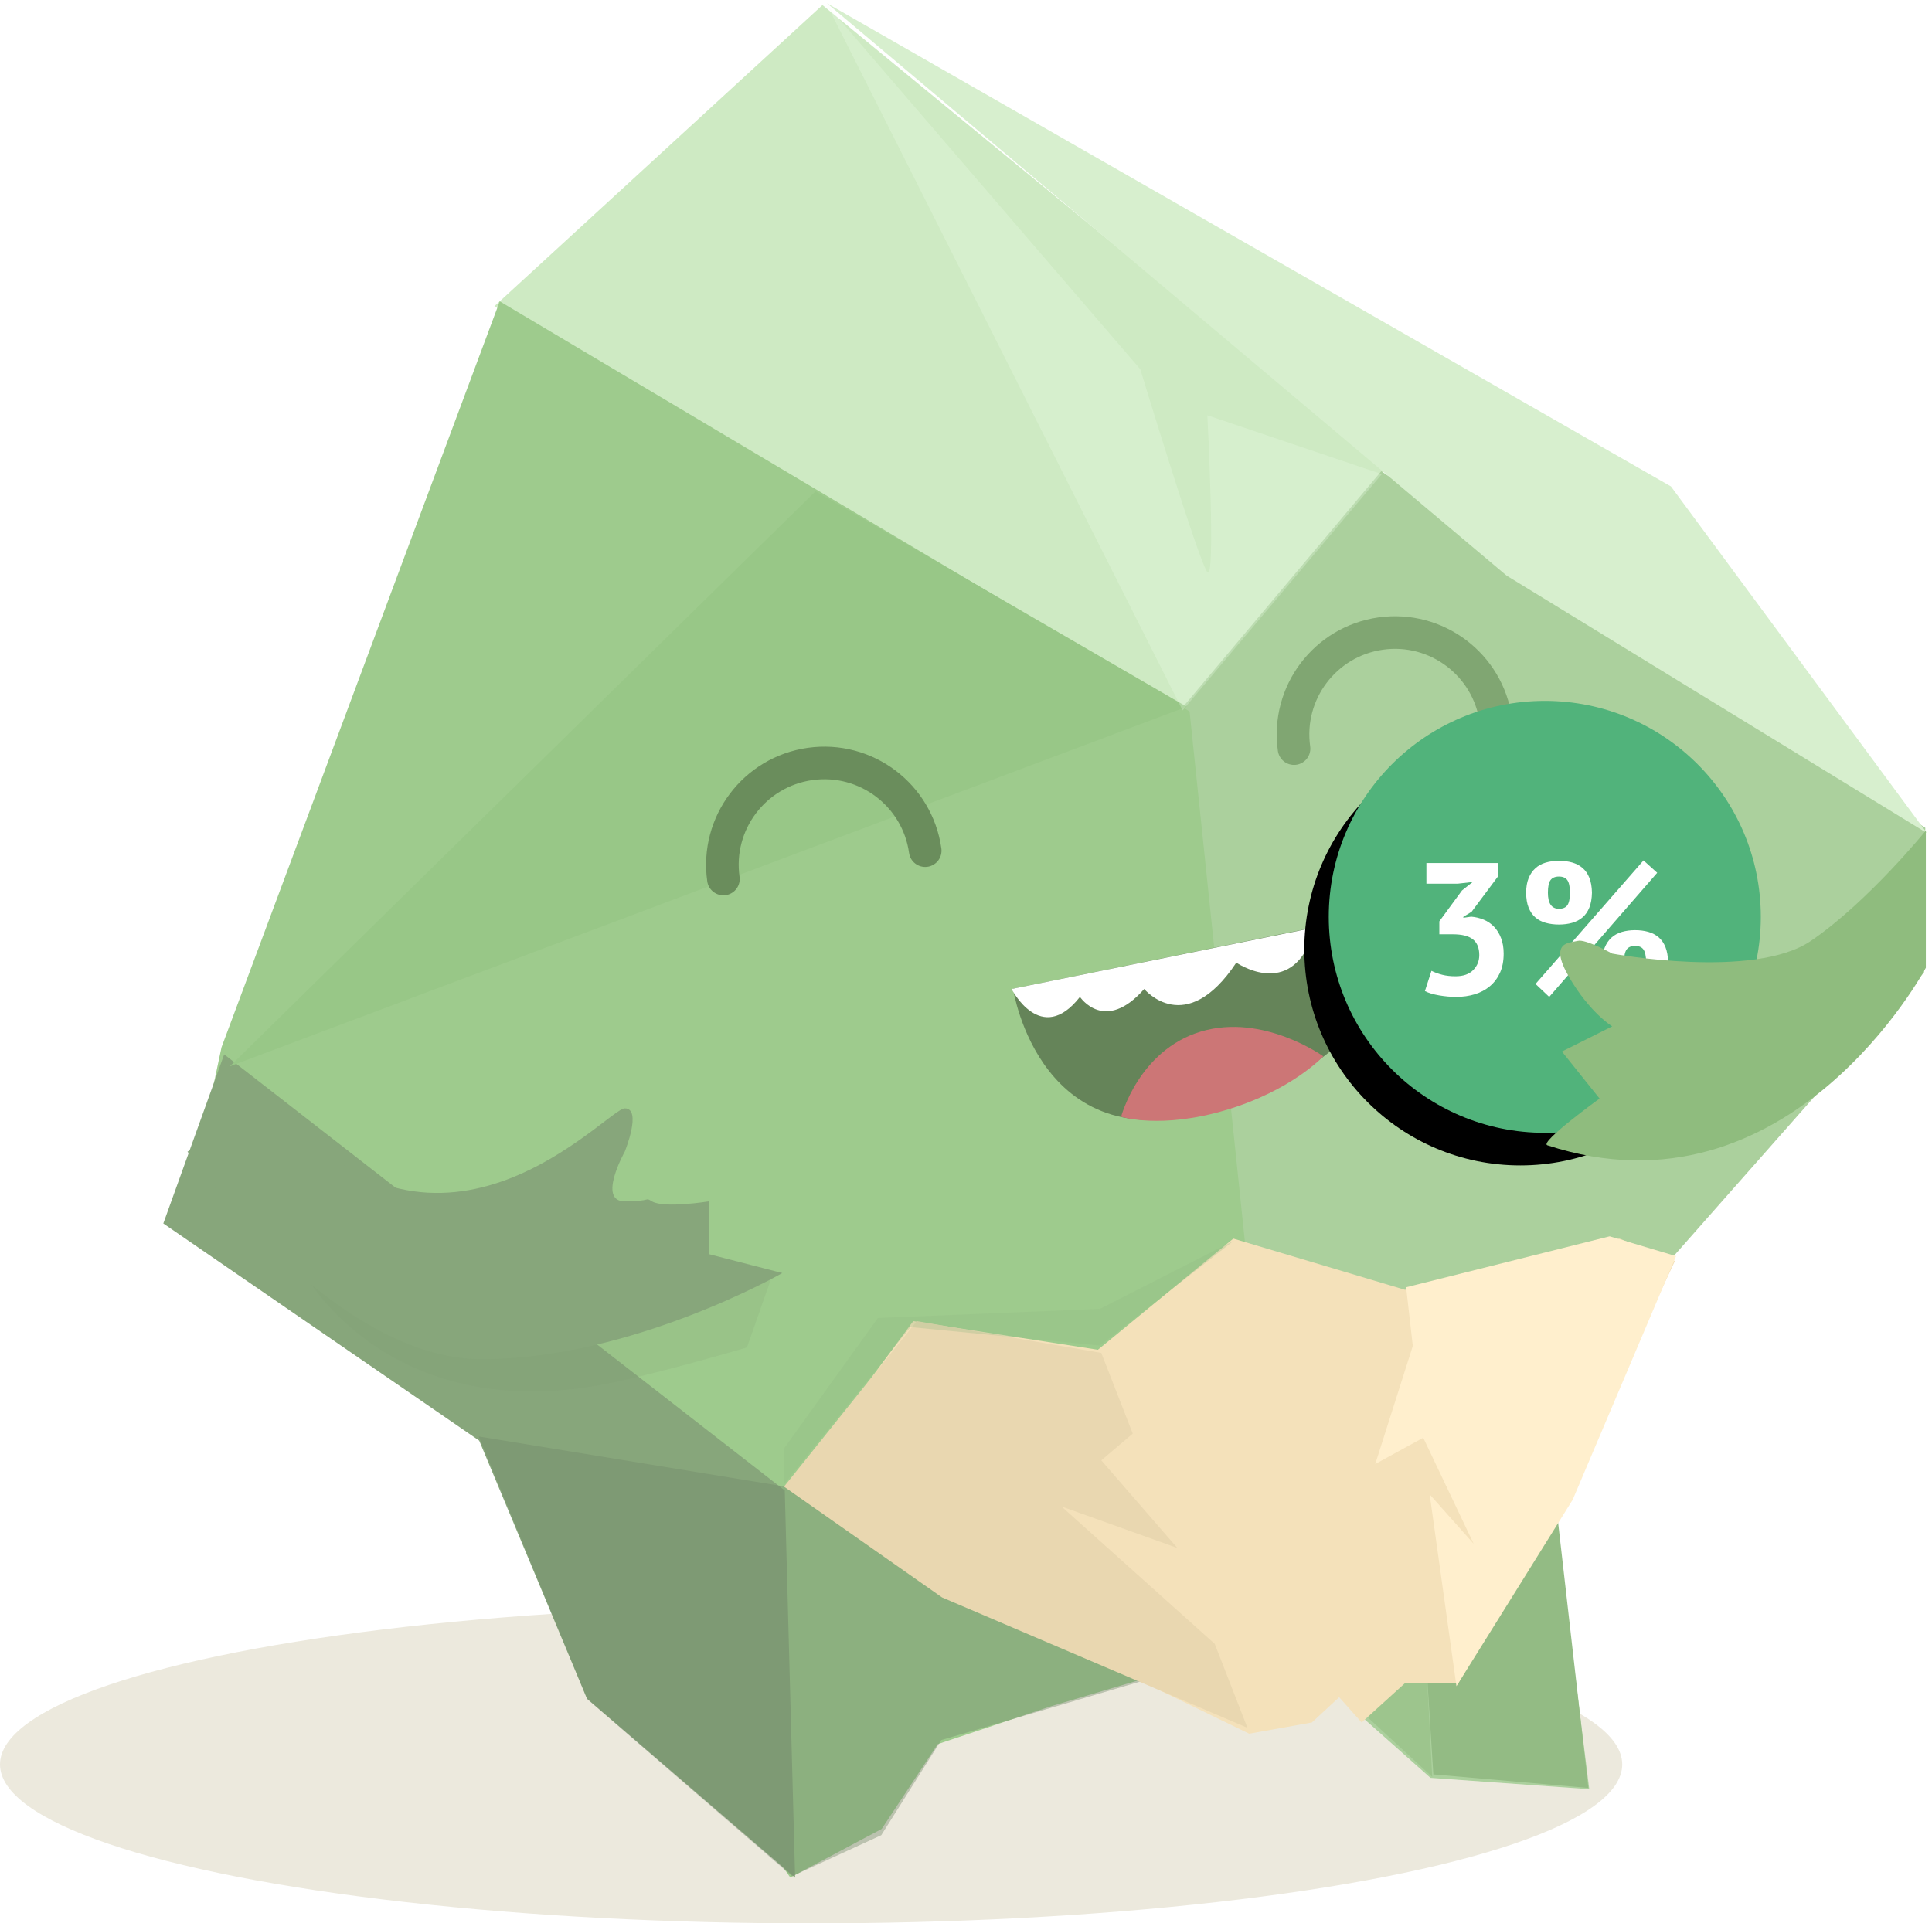 <?xml version="1.0" encoding="UTF-8"?>
<svg width="237px" height="236px" viewBox="0 0 237 236" version="1.1" xmlns="http://www.w3.org/2000/svg" xmlns:xlink="http://www.w3.org/1999/xlink">
    <!-- Generator: Sketch 46.2 (44496) - http://www.bohemiancoding.com/sketch -->
    <title>Персонаж</title>
    <desc>Created with Sketch.</desc>
    <defs>
        <circle id="path-1" cx="189.5" cy="112.5" r="26.5"></circle>
        <filter x="-9.4%" y="-3.8%" width="113.2%" height="115.1%" filterUnits="objectBoundingBox" id="filter-2">
            <feOffset dx="-3" dy="4" in="SourceAlpha" result="shadowOffsetOuter1"></feOffset>
            <feColorMatrix values="0 0 0 0 0   0 0 0 0 0   0 0 0 0 0  0 0 0 0.054 0" type="matrix" in="shadowOffsetOuter1"></feColorMatrix>
        </filter>
    </defs>
    <g id="Поп-апы-и-Модальные-окна" stroke="none" stroke-width="1" fill="none" fill-rule="evenodd">
        <g id="modal-Сразу-после-регистрации" transform="translate(-365, -252)">
            <g id="Форма-ответа" transform="translate(320, 76)">
                <g id="bg" transform="translate(0, 24)">
                    <g id="pic">
                        <g id="Персонаж" transform="translate(45, 152)">
                            <ellipse id="тень" fill="#ECE9DD" cx="99.5" cy="216.5" rx="99.5" ry="19.5"></ellipse>
                            <g id="Group" transform="translate(20, 0)">
                                <polygon id="Path-3" fill="#CEEAC3" points="40.648 37.574 80.892 0.627 150.106 57.479 125.362 87.724"></polygon>
                                <polygon id="Path-4" fill="#ABD09D" points="125.236 86.601 136.626 201.393 155.476 218.145 174.957 219.534 170.708 185.345 179.211 161.035 216.026 119.331 216.179 101.574 149.439 57.821"></polygon>
                                <polygon id="Path-5" fill="#9ECB8D" points="41.302 36.977 7.178 128.496 2.405 150.897 27.047 167.779 38.473 175.543 76.948 230.374 88.159 224.411 95.035 214.007 109.011 209.334 137.766 200.808 125.926 87.294"></polygon>
                                <polygon id="Path-7" fill="#87A67B" points="7.499 129.374 76.267 182.886 77.535 230.394 52.002 208.426 38.785 176.768 0.035 150.122"></polygon>
                                <polygon id="Path-8" fill="#D7EFCE" points="81.436 0.402 184.977 59.687 216.39 102.229 164.822 70.637"></polygon>
                                <polygon id="Path-9" fill="#98C787" points="125.577 86.722 8.208 130.832 80.042 60.284"></polygon>
                                <path d="M81.464,0.623 L125.074,87.167 L149.507,58.179 L128.109,50.958 C128.109,50.958 129.164,71.485 128.109,70.213 C127.055,68.94 119.881,45.311 119.881,45.311 L81.464,0.623 Z" id="Path-10" fill="#F2FFEE" opacity="0.251"></path>
                                <polygon id="Path-11" fill="#718769" opacity="0.401" points="138.319 200.916 77.166 182.545 38.725 176.26 52.041 208.49 77.166 230.211 88.104 225.182 95.467 213.507"></polygon>
                                <polygon id="Path-2" fill="#9DC58D" points="155.689 218.032 154.145 188.03 136.967 200.734"></polygon>
                            </g>
                            <path d="M112.748,106.179 C112.748,99.275 107.152,93.679 100.248,93.679 C93.345,93.679 87.748,99.275 87.748,106.179" id="Oval" stroke="#6A8D5C" stroke-width="4" stroke-linecap="round" transform="translate(100.248, 99.929) rotate(-8) translate(-100.248, -99.929) "></path>
                            <path d="M182.748,90.179 C182.748,83.275 177.152,77.679 170.248,77.679 C163.345,77.679 157.748,83.275 157.748,90.179" id="Oval" stroke="#80A672" stroke-width="4" stroke-linecap="round" transform="translate(170.248, 83.929) rotate(-8) translate(-170.248, -83.929) "></path>
                            <g id="Group-2" transform="translate(123, 112)">
                                <path d="M2,6.517 C2,6.517 2.586,28.792 25.447,24.103 C48.308,19.413 47.722,8.276 46.55,3 L2,6.517 Z" id="Fill-1" fill="#658459" transform="translate(24.5, 13.876) rotate(-7) translate(-24.5, -13.876) "></path>
                                <path d="M0.986,6.593 C0.986,6.593 3.693,14.074 9.191,8.575 C9.191,8.575 11.635,13.463 17.134,8.575 C17.134,8.575 21.411,15.296 28.742,6.742 C28.742,6.742 34.241,11.63 37.907,5.52 C37.907,5.52 43.136,10.732 46.191,5.233 L45.706,3.105 L0.986,6.593 Z" id="Fill-1" fill="#FFFFFF" transform="translate(23.589, 7.095) rotate(-7) translate(-23.589, -7.095) "></path>
                                <path d="M14.528,25.026 C14.528,25.026 19.378,26.602 27.433,24.193 C35.488,21.784 39.327,17.611 39.327,17.611 C39.327,17.611 31.95,12.29 24.317,14.573 C16.685,16.855 14.528,25.026 14.528,25.026 Z" id="Path-13" fill="#CC7676"></path>
                            </g>
                            <polygon id="Path-6" fill="#93BB84" points="173.972 188.365 190.943 185.14 194.847 219.385 175.829 217.72"></polygon>
                            <polygon id="Path-12" fill="#86AF76" points="199.022 160.551 173.876 188.138 190.959 185.131"></polygon>
                            <polygon id="Path-14" fill="#F4E1BA" points="97.07 182.354 112.029 162.105 134.68 165.617 151.294 151.979 172.348 158.26 198.662 151.979 205.463 154.73 190.684 186.285 178.885 206.529 172.348 206.529 167.035 211.352 164.276 208.251 160.927 211.352 153.24 212.729 114.941 194.135"></polygon>
                            <polygon id="Path-15" fill="#E9D7B0" points="135.096 166.004 138.956 175.908 135.096 179.186 144.424 189.936 130.21 184.845 149.011 201.703 153.027 212.008 115.561 196.006 96.177 182.414 112.457 162.102"></polygon>
                            <polygon id="Path-16" fill="#FFEFCD" points="172.49 157.95 173.309 165.154 168.705 179.638 174.589 176.414 180.78 189.433 175.379 183.365 178.664 206.903 192.925 184.015 205.601 154.13 197.456 151.701"></polygon>
                            <polygon id="Path-17" fill="#93B984" opacity="0.284" points="96.22 182.074 96.22 177.67 107.691 161.721 134.929 160.6 151.325 152.256 134.929 165.103 111.694 162.836"></polygon>
                            <path d="M37.562,156.6 C37.562,156.6 48.109,175.645 75.76,169.521 C82.759,167.971 91.63,165.334 91.63,165.334 L94.695,156.6 L62.915,162.457 L41.339,156.6 L37.562,156.6 Z" id="Path-21" fill="#7C9A71" opacity="0.155"></path>
                            <path d="M23,141.305 C23,141.305 40.648,166.775 59.082,166.775 C77.516,166.775 95.967,156.207 95.967,156.207 L86.938,153.881 L86.938,147.412 C86.938,147.412 81.47,148.296 79.98,147.412 C79.039,146.853 80.061,147.412 76.643,147.412 C73.225,147.412 76.643,141.305 76.643,141.305 C76.643,141.305 78.803,136 76.643,136 C74.482,136 54.262,159.35 34.195,136 L23,141.305 Z" id="Path-20" fill="#87A67B"></path>
                            <g id="Oval-2">
                                <use fill="black" fill-opacity="1" filter="url(#filter-2)" xlink:href="#path-1"></use>
                                <use fill="#51B37B" fill-rule="evenodd" xlink:href="#path-1"></use>
                            </g>
                            <path d="M178.543,119.792 C179.494,119.792 180.218,119.539 180.716,119.033 C181.215,118.527 181.464,117.914 181.464,117.193 C181.464,116.319 181.203,115.675 180.682,115.261 C180.161,114.847 179.34,114.64 178.221,114.64 L176.565,114.64 L176.565,113.053 L179.348,109.258 L180.659,108.223 L178.842,108.43 L174.978,108.43 L174.978,105.9 L183.764,105.9 L183.764,107.533 L180.521,111.88 L179.509,112.501 L179.509,112.616 L180.475,112.478 C181.012,112.524 181.521,112.647 182.005,112.846 C182.488,113.045 182.909,113.333 183.269,113.709 C183.63,114.084 183.917,114.548 184.132,115.1 C184.347,115.652 184.454,116.288 184.454,117.009 C184.454,117.914 184.305,118.696 184.006,119.355 C183.706,120.014 183.293,120.566 182.763,121.011 C182.234,121.456 181.617,121.785 180.912,122 C180.207,122.215 179.448,122.322 178.635,122.322 C177.96,122.322 177.263,122.261 176.542,122.138 C175.821,122.015 175.239,121.839 174.794,121.609 L175.599,119.125 C175.998,119.324 176.438,119.485 176.922,119.608 C177.405,119.731 177.945,119.792 178.543,119.792 Z M187.214,109.534 C187.214,108.844 187.314,108.254 187.513,107.763 C187.712,107.272 187.988,106.866 188.341,106.544 C188.694,106.222 189.119,105.988 189.618,105.843 C190.116,105.697 190.656,105.624 191.239,105.624 C191.822,105.624 192.358,105.693 192.849,105.831 C193.34,105.969 193.765,106.191 194.125,106.498 C194.486,106.805 194.766,107.207 194.965,107.706 C195.164,108.204 195.272,108.813 195.287,109.534 C195.272,110.255 195.164,110.864 194.965,111.362 C194.766,111.861 194.486,112.263 194.125,112.57 C193.765,112.877 193.34,113.099 192.849,113.237 C192.358,113.375 191.822,113.444 191.239,113.444 C190.656,113.444 190.116,113.375 189.618,113.237 C189.119,113.099 188.694,112.877 188.341,112.57 C187.988,112.263 187.712,111.861 187.513,111.362 C187.314,110.864 187.214,110.255 187.214,109.534 Z M189.882,109.534 C189.882,110.853 190.334,111.512 191.239,111.512 C191.714,111.512 192.055,111.37 192.262,111.087 C192.47,110.803 192.581,110.285 192.596,109.534 C192.581,108.798 192.47,108.284 192.262,107.993 C192.055,107.702 191.714,107.556 191.239,107.556 C190.764,107.556 190.419,107.702 190.204,107.993 C189.989,108.284 189.882,108.798 189.882,109.534 Z M196.552,118.044 C196.552,117.354 196.652,116.764 196.851,116.273 C197.05,115.782 197.326,115.376 197.679,115.054 C198.032,114.732 198.457,114.498 198.956,114.353 C199.454,114.207 199.994,114.134 200.577,114.134 C201.16,114.134 201.696,114.203 202.187,114.341 C202.678,114.479 203.103,114.701 203.464,115.008 C203.824,115.315 204.104,115.717 204.303,116.216 C204.502,116.714 204.61,117.323 204.625,118.044 C204.61,118.765 204.502,119.374 204.303,119.873 C204.104,120.371 203.824,120.773 203.464,121.08 C203.103,121.387 202.678,121.609 202.187,121.747 C201.696,121.885 201.16,121.954 200.577,121.954 C199.994,121.954 199.454,121.885 198.956,121.747 C198.457,121.609 198.032,121.387 197.679,121.08 C197.326,120.773 197.05,120.371 196.851,119.873 C196.652,119.374 196.552,118.765 196.552,118.044 Z M199.22,118.044 C199.22,119.363 199.672,120.022 200.577,120.022 C201.052,120.022 201.393,119.88 201.601,119.597 C201.808,119.313 201.919,118.795 201.934,118.044 C201.919,117.308 201.808,116.794 201.601,116.503 C201.393,116.212 201.052,116.066 200.577,116.066 C200.102,116.066 199.757,116.212 199.542,116.503 C199.327,116.794 199.22,117.308 199.22,118.044 Z M201.612,105.578 L203.291,107.096 L190.043,122.322 L188.364,120.735 L201.612,105.578 Z" id="3%" fill="#FFFFFF"></path>
                            <path d="M197.773,117.01 C197.773,117.01 215.141,120.232 222.148,115.449 C229.156,110.666 236.246,101.913 236.246,101.913 L236.246,118.75 C236.246,118.75 219.495,150.223 189.812,140.529 C188.77,140.189 196.219,134.795 196.219,134.795 L191.6,129.023 L197.773,125.934 C197.773,125.934 195.021,124.281 192.465,119.865 C189.909,115.449 192.616,115.711 193.546,115.449 C194.476,115.187 197.773,117.01 197.773,117.01 Z" id="Path-22" fill="#8FBC7E"></path>
                        </g>
                    </g>
                </g>
            </g>
        </g>
    </g>
</svg>